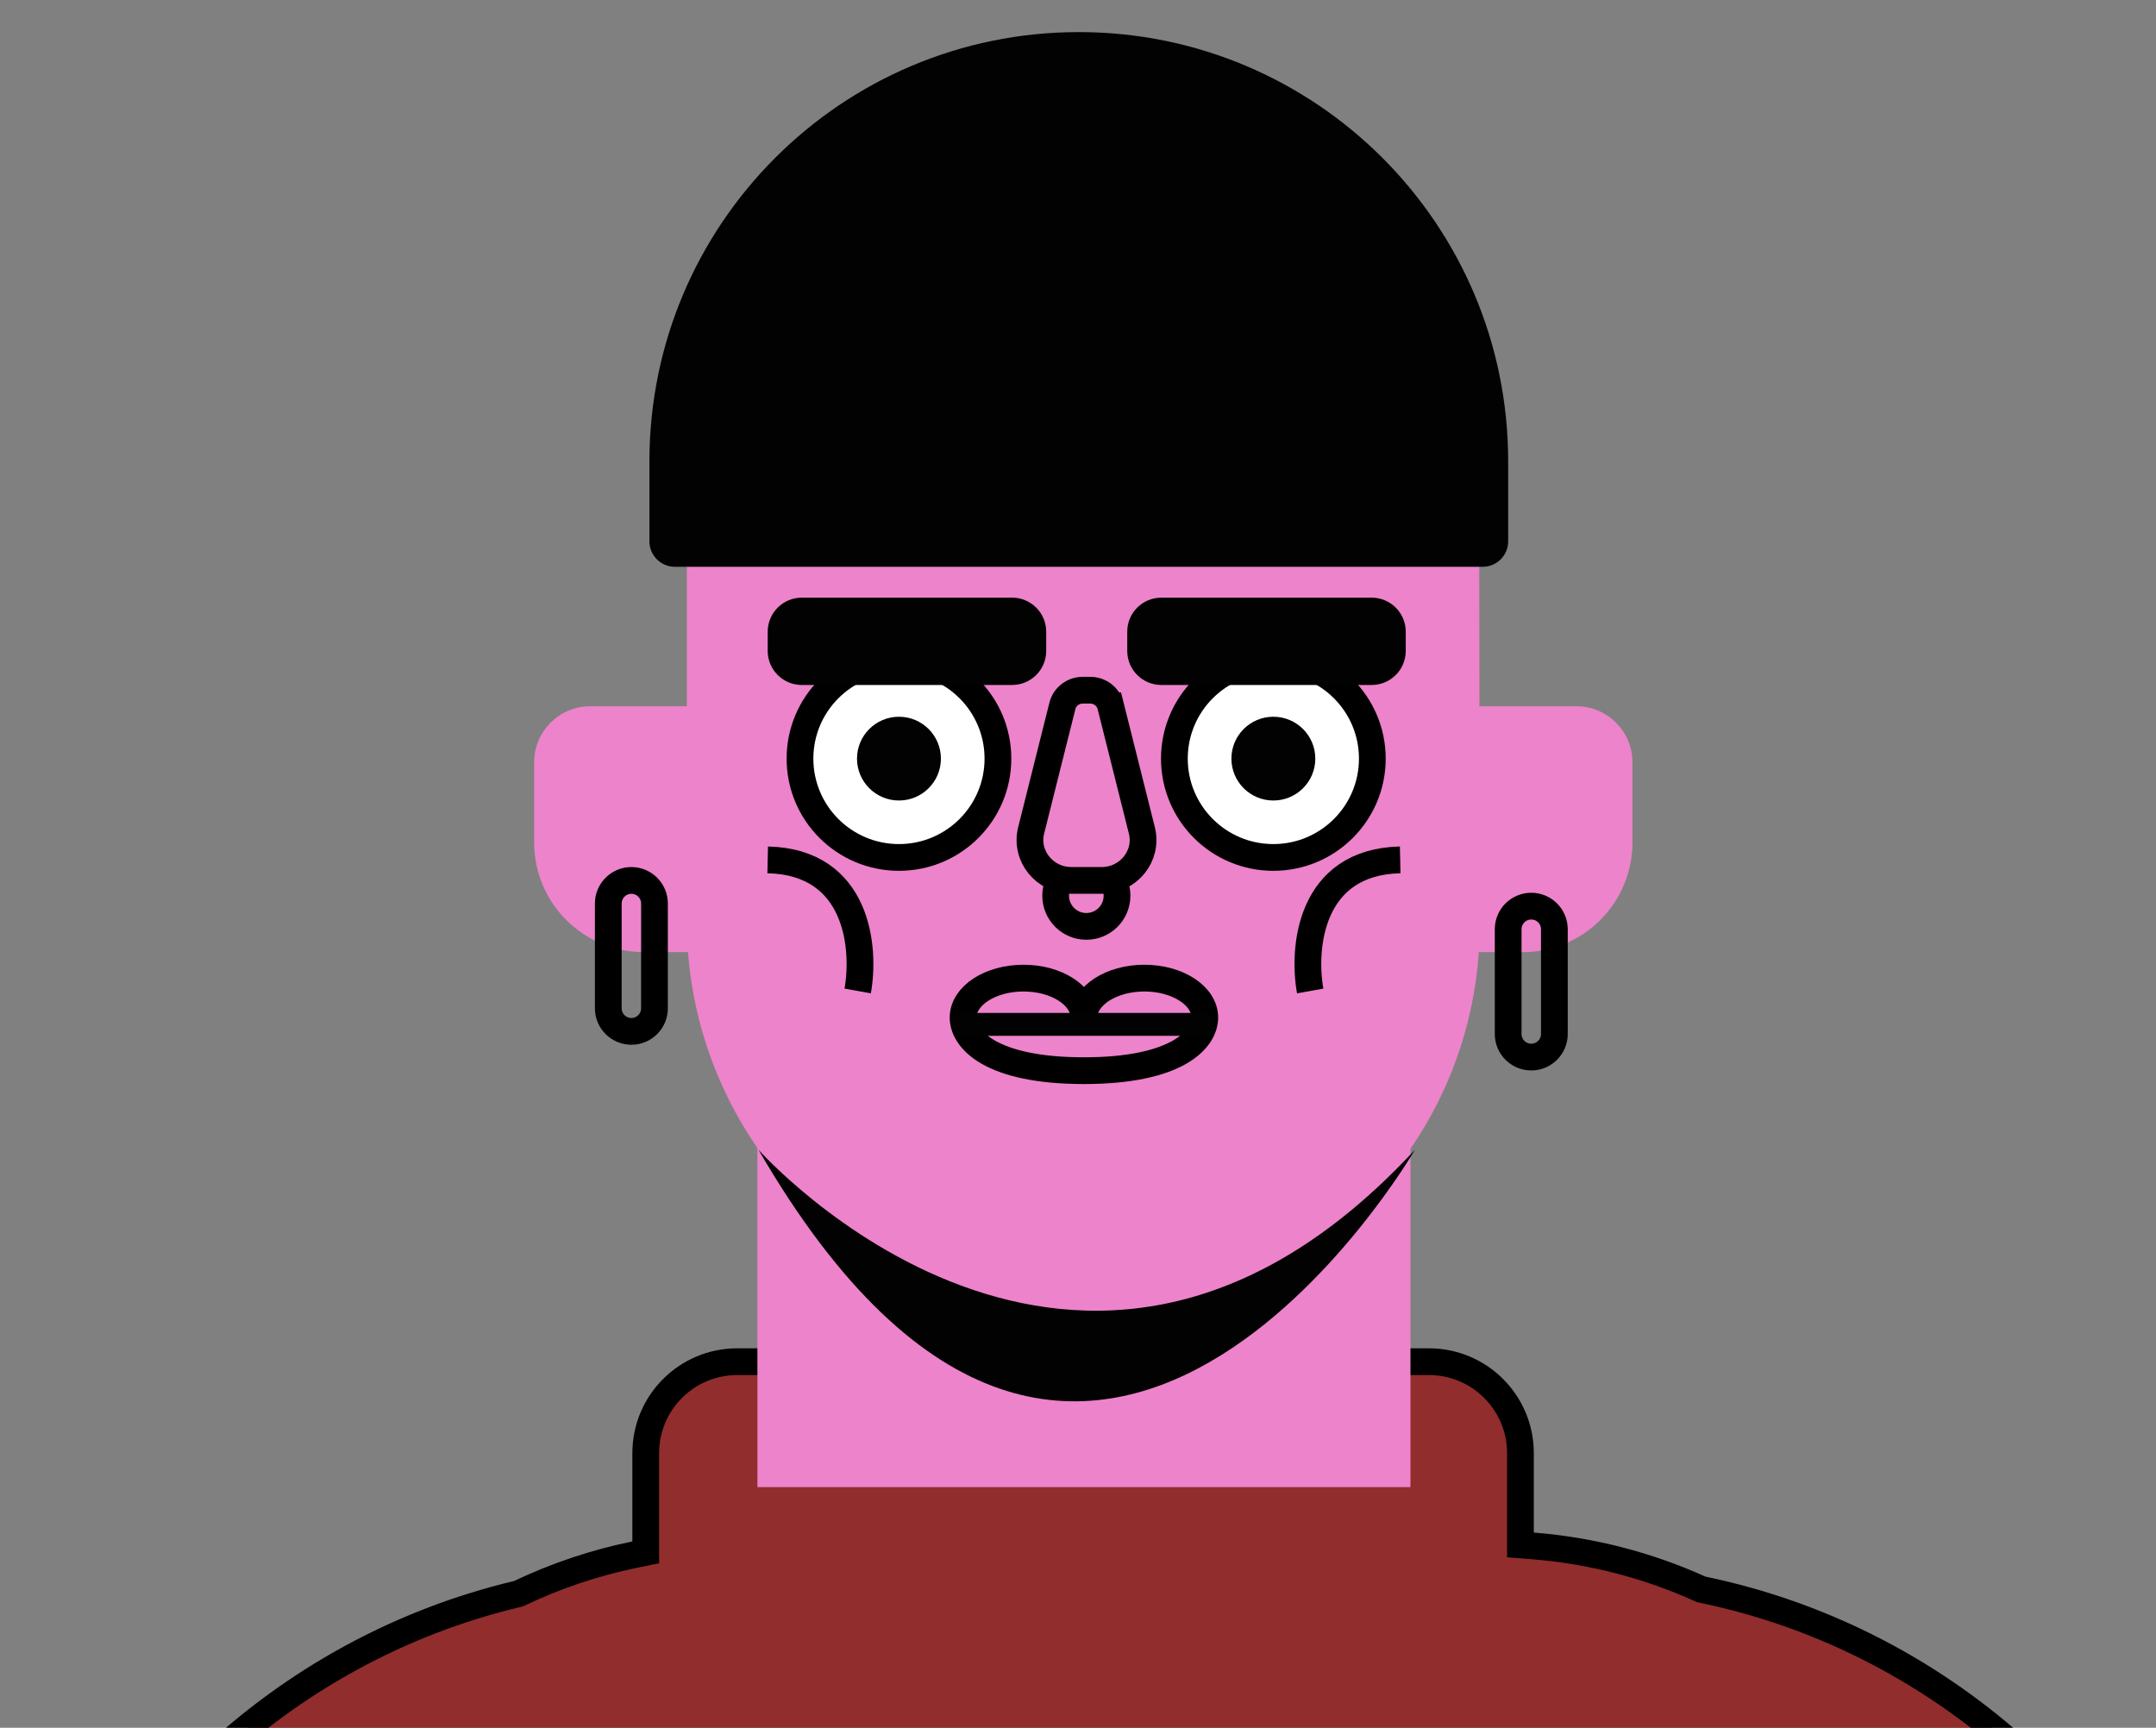 <svg width="403" height="323" viewBox="0 0 403 323" fill="none" xmlns="http://www.w3.org/2000/svg">
<rect x="0" y="0" width="403" height="323" fill="#808080" stroke="none"/>
<g clip-path="url(#clip0_29_1160)">
<path d="M462.088 792.354L383.373 819.702L352.339 668.871L351.929 666.875H349.891H68.33H66.293L65.882 668.869L42.462 782.24H-37.148C-54.262 782.24 -67.169 766.703 -64.026 749.89L3.805 387.122C16.917 341.933 52.899 308.427 96.656 298.001L96.912 297.94L97.15 297.827C103.945 294.596 111.174 292.153 118.701 290.617L120.701 290.209V288.167V271.662C120.701 262.218 128.359 254.561 137.81 254.561H267.092C276.543 254.561 284.201 262.218 284.201 271.662V286.509V288.819L286.504 289.001C297.522 289.872 308.061 292.646 317.76 297.024L318.011 297.138L318.281 297.194C363.635 306.598 401.227 340.677 414.712 387.07L483.571 755.344C486.554 771.295 477.422 787.027 462.088 792.354Z" fill="#912D2D" stroke="black" stroke-width="5"/>
<path d="M120.35 177.999H133.537V132.03H110.34C104.541 132.025 99.84 136.727 99.84 142.525V157.488C99.84 168.815 109.024 177.999 120.35 177.999Z" fill="#ED83CA"/>
<path d="M284.631 177.999H271.444V132.03H294.641C300.44 132.03 305.141 136.731 305.141 142.529V157.493C305.141 168.82 295.957 178.003 284.631 178.003V177.999Z" fill="#ED83CA"/>
<path d="M263.644 184.779H141.574V278.013H263.644V184.779Z" fill="#ED83CA"/>
<path d="M276.594 172.899C276.594 213.733 243.564 246.854 202.762 247.005C161.856 247.151 128.383 213.235 128.383 172.328V75.98C128.383 69.223 133.861 63.744 140.619 63.744H264.235C270.983 63.744 276.461 69.209 276.47 75.962L276.589 172.904L276.594 172.899Z" fill="#ED83CA"/>
<path d="M203.059 173.184C206.227 173.184 208.795 170.615 208.795 167.447C208.795 164.279 206.227 161.71 203.059 161.71C199.891 161.71 197.322 164.279 197.322 167.447C197.322 170.615 199.891 173.184 203.059 173.184Z" stroke="black" stroke-width="5" stroke-linecap="round" stroke-linejoin="round"/>
<path d="M141.77 214.931C141.77 214.931 201.815 282.665 264.489 214.931C264.489 214.931 203.077 320.776 141.77 214.931Z" fill="#020202"/>
<path d="M202.601 190.229C202.601 186.158 197.546 182.856 191.311 182.856C185.077 182.856 180.021 186.158 180.021 190.229C180.021 194.301 185.154 200.158 202.609 200.158C220.064 200.158 225.197 194.301 225.197 190.229C225.197 186.158 220.141 182.856 213.907 182.856C207.673 182.856 202.617 186.158 202.617 190.229" stroke="black" stroke-width="5" stroke-miterlimit="10"/>
<path d="M180.021 191.507H225.197" stroke="#020202" stroke-width="4.278" stroke-linecap="round" stroke-linejoin="round"/>
<path d="M113.7 168.912C113.7 166.527 115.633 164.594 118.018 164.594V164.594C120.403 164.594 122.336 166.527 122.336 168.912V188.495C122.336 190.88 120.403 192.812 118.018 192.812C115.633 192.812 113.7 190.88 113.7 188.495V168.912Z" stroke="black" stroke-width="5" stroke-miterlimit="10"/>
<path d="M121.391 86.258C121.391 41.933 157.323 6 201.649 6V6C245.974 6 281.907 41.933 281.907 86.258V101.202C281.907 103.831 279.776 105.962 277.147 105.962H126.151C123.522 105.962 121.391 103.831 121.391 101.202V86.258Z" fill="#020202"/>
<path d="M281.907 173.718C281.907 171.333 283.84 169.4 286.225 169.4V169.4C288.61 169.4 290.543 171.333 290.543 173.718V193.301C290.543 195.686 288.61 197.618 286.225 197.618C283.84 197.618 281.907 195.686 281.907 193.301V173.718Z" stroke="black" stroke-width="5" stroke-miterlimit="10"/>
<path d="M168.034 160.297C178.251 160.297 186.533 152.026 186.533 141.823C186.533 131.621 178.251 123.35 168.034 123.35C157.817 123.35 149.534 131.621 149.534 141.823C149.534 152.026 157.817 160.297 168.034 160.297Z" fill="white" stroke="black" stroke-width="5" stroke-miterlimit="10"/>
<path d="M168.034 149.653C172.364 149.653 175.875 146.148 175.875 141.823C175.875 137.499 172.364 133.993 168.034 133.993C163.703 133.993 160.192 137.499 160.192 141.823C160.192 146.148 163.703 149.653 168.034 149.653Z" fill="#020202"/>
<path d="M238.015 160.297C248.232 160.297 256.515 152.026 256.515 141.823C256.515 131.621 248.232 123.35 238.015 123.35C227.798 123.35 219.516 131.621 219.516 141.823C219.516 152.026 227.798 160.297 238.015 160.297Z" fill="white" stroke="black" stroke-width="5" stroke-miterlimit="10"/>
<path d="M238.016 149.653C242.347 149.653 245.857 146.148 245.857 141.823C245.857 137.499 242.347 133.993 238.016 133.993C233.685 133.993 230.175 137.499 230.175 141.823C230.175 146.148 233.685 149.653 238.016 149.653Z" fill="#020202"/>
<path d="M189.181 111.729H149.875C146.353 111.729 143.498 114.581 143.498 118.098V121.686C143.498 125.203 146.353 128.055 149.875 128.055H189.181C192.703 128.055 195.558 125.203 195.558 121.686V118.098C195.558 114.581 192.703 111.729 189.181 111.729Z" fill="#020202"/>
<path d="M256.387 111.729H217.081C213.559 111.729 210.704 114.581 210.704 118.098V121.686C210.704 125.203 213.559 128.055 217.081 128.055H256.387C259.909 128.055 262.764 125.203 262.764 121.686V118.098C262.764 114.581 259.909 111.729 256.387 111.729Z" fill="#020202"/>
<path d="M207.59 131.944C207.159 130.235 205.586 129.031 203.779 129.031H202.399C200.592 129.031 199.019 130.232 198.588 131.944L192.743 155.245C191.549 160.004 195.252 164.594 200.283 164.594H205.898C210.929 164.594 214.632 160.004 213.438 155.245L207.593 131.944H207.59Z" fill="#ED83CA" stroke="black" stroke-width="5" stroke-miterlimit="10"/>
<path d="M244.902 185.259C243.46 177.25 244.806 161.134 261.722 160.749" stroke="black" stroke-width="5" stroke-miterlimit="10"/>
<path d="M160.318 185.259C161.76 177.25 160.414 161.134 143.497 160.749" stroke="black" stroke-width="5" stroke-miterlimit="10"/>
</g>
<defs>
<clipPath id="clip0_29_1160">
<rect width="403" height="323" fill="white"/>
</clipPath>
</defs>
</svg>
